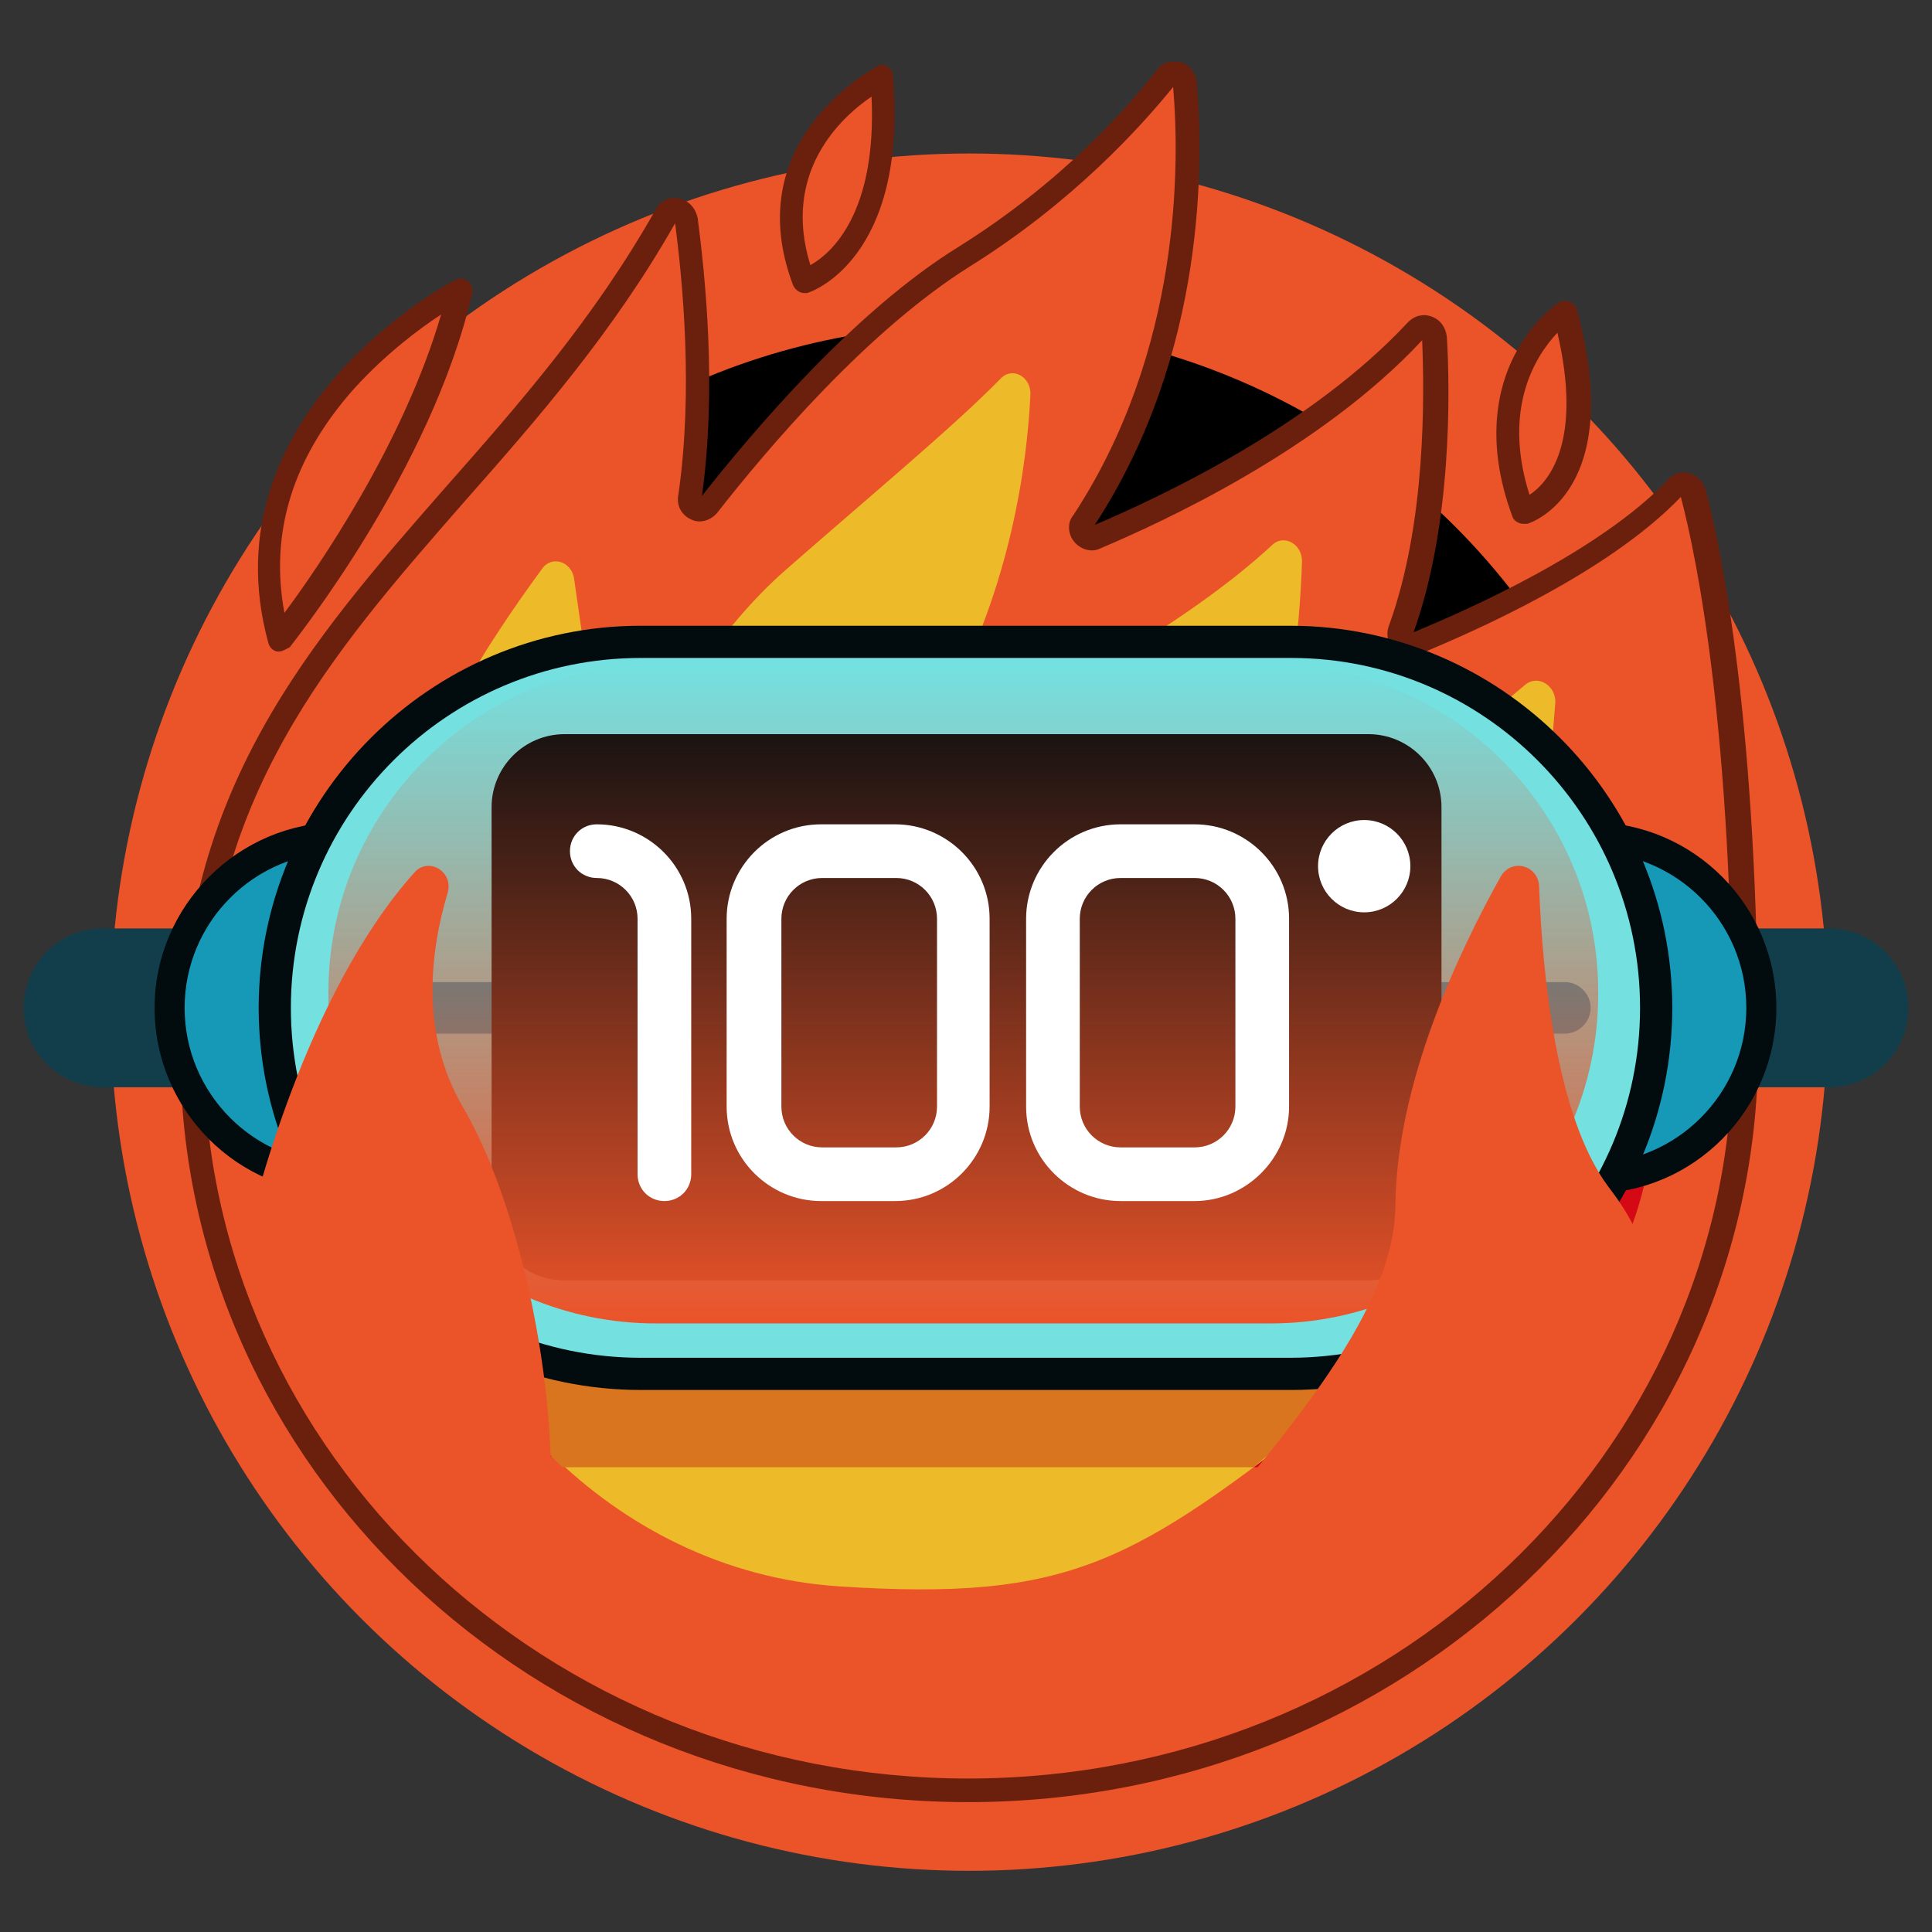 <svg id="Layer_1" xmlns="http://www.w3.org/2000/svg" viewBox="0 0 180 180"><rect x="0" y="0" width="180" height="180" fill="#333333" stroke="none"/><style>.st0{fill:#EB5329;} .st1{fill:#123E4C;} .st2{fill:#6B200E;} .st3{fill:#D50915;} .st4{fill:#EDBA29;} .st5{fill:#D9751E;} .st6{fill:#1699B7;} .st7{fill:#020C0F;} .st8{fill:#75E0E0;} .st9{fill:url(#SVGID_1_);} .st10{fill:#FFFFFF;}</style><circle class="st0" cx="90.3" cy="94.3" r="80"/><circle cx="90.3" cy="94.3" r="64"/><path class="st1" d="M170.4 101.3H9.6c-4.1 0-7.4-3.3-7.4-7.4 0-4.1 3.3-7.4 7.4-7.4h160.8c4.1 0 7.4 3.3 7.4 7.4 0 4.1-3.3 7.4-7.4 7.4z"/><path class="st0" d="M162.6 98.1c0 37.9-32.4 68.7-72.3 68.7S18 136 18 98.1C18 61.2 45.6 49.3 62.2 20c.5-.8 1.7-.6 1.8.4.7 5 1.8 15.7.3 26-.2 1 1.1 1.6 1.7.8 4.4-5.6 14-17.1 23.9-23.3s16.2-13.3 18.8-16.7c.6-.7 1.7-.4 1.7.6.6 6.6 1.1 24.8-9.4 40.8-.6.8.3 1.9 1.2 1.5 6.3-2.6 20.5-9.3 29.8-19.3.6-.6 1.6-.2 1.7.6.3 5.1.5 17.4-3.1 27.2-.3.8.5 1.6 1.3 1.3 5-2 17.6-7.5 24.2-14.5.5-.6 1.5-.3 1.7.4 1.2 5.1 4.8 21.5 4.8 52.3z"/><path class="st2" d="M90.2 167.9c-40.5 0-73.4-31.3-73.4-69.8 0-24.5 12-38.2 24.8-52.8 6.8-7.7 13.8-15.7 19.5-25.8.4-.8 1.3-1.2 2.2-1s1.5.9 1.7 1.8c.7 5.4 1.8 15.8.4 25.9C70.3 40 79.6 29 89.3 23c9.6-6 15.7-12.9 18.5-16.5.5-.7 1.4-.9 2.2-.7.8.2 1.4 1 1.5 1.8.6 7.1 1 25.2-9.5 41.3 5.9-2.5 20.1-9.1 29.2-18.9.6-.6 1.4-.8 2.2-.5s1.3 1 1.4 1.9c.3 4.9.5 17.5-3.1 27.5 5.1-2.1 17.3-7.5 23.7-14.2.5-.6 1.3-.8 2-.6s1.3.8 1.5 1.5c1.5 5.6 4.9 22 4.9 52.5-.2 38.5-33.1 69.8-73.6 69.8zM62.9 20.8C57.1 31 50.1 39 43.3 46.7 30.8 61 19 74.4 19 98.1c0 37.3 32 67.6 71.2 67.6s71.2-30.3 71.2-67.6c0-30-3.3-46.1-4.8-51.8-6.8 7.1-19.4 12.6-24.5 14.7-.8.3-1.6.1-2.2-.4-.6-.6-.8-1.5-.5-2.3 3.5-9.6 3.3-21.6 3.1-26.6-9.5 10.2-24.1 16.9-30 19.4-.8.4-1.8.1-2.4-.6-.6-.7-.7-1.8-.1-2.5 10.1-15.4 9.9-32.8 9.3-39.9-3 3.7-9.3 10.7-18.9 16.7s-18.9 17-23.6 23c-.6.7-1.6 1-2.4.6-.9-.4-1.4-1.3-1.2-2.3 1.4-9.7.4-19.9-.3-25.3z"/><path class="st3" d="M120 136.7H59.5c-18.8 0-34.1-15.4-34.1-34.1 0-18.8 15.4-34.1 34.1-34.1H120c18.8 0 34.1 15.4 34.1 34.1 0 18.7-15.4 34.1-34.1 34.1z"/><path class="st0" d="M141.9 47.7s8.2-2.5 3.8-18.7c0 0-8.5 5.8-3.8 18.7z"/><path class="st2" d="M141.9 48.8c-.4 0-.9-.3-1-.7-2.6-7-1.3-12.1.2-15 1.7-3.3 4-4.8 4.1-4.9.3-.2.7-.2 1-.1s.6.4.7.7c4.6 16.9-4.2 19.9-4.6 20h-.4zm3.2-17.8c-1.9 2-5.2 6.9-2.6 15.1 1.7-1.1 5-4.8 2.6-15.1z"/><path class="st0" d="M74.9 26.2s8.6-2.7 7.3-19.1c0 .1-12.2 6.2-7.3 19.1z"/><path class="st2" d="M74.9 27.3c-.4 0-.8-.3-1-.7-5.2-13.7 7.7-20.3 7.8-20.4.3-.2.7-.2 1 0s.5.5.5.9c1.4 17-7.6 20.1-8 20.2h-.3zM81.2 9c-2.8 1.9-8.4 7-5.7 15.7 2-1.1 6.2-4.9 5.7-15.7z"/><path class="st0" d="M26 59.6S39 43.5 42.8 27c0 0-22.5 11.7-16.8 32.6z"/><path class="st2" d="M26 60.7h-.2c-.4-.1-.7-.4-.8-.8-5.9-21.5 17.1-33.7 17.4-33.8.4-.2.8-.2 1.2.1.3.3.5.7.4 1.1-3.8 16.5-16.5 32.3-17 33-.4.2-.7.4-1 .4zm15.1-31.4c-2 1.3-5.2 3.7-8.1 6.9-5.7 6.4-7.9 13.4-6.5 20.9 3.2-4.3 11.1-15.8 14.6-27.8z"/><g><path class="st4" d="M96 36.8c-.3 6.3-1.8 17.9-8 29.1-.9 1.6.6 3.5 2.2 2.8 7.3-3.6 20.2-10.4 28.3-17.9 1.1-1.1 2.9-.1 2.8 1.6-.2 5.9-1.1 16.3-4.4 24.5-.7 1.7 1 3.4 2.4 2.5 6.2-3.8 16.5-10.2 22.8-15.6 1.2-1 2.9.1 2.8 1.7-1 13.6-5.3 53.5-20.7 65.5-18.6 14.6-24.4 18.2-46 16.8s-36.9-19.7-39-35.1c-2-14.9-12.3-27.6 11.3-59.7.9-1.3 2.8-.7 3 1L56 71.4c.3 1.8 2.3 2.3 3.1.8 2.8-5.3 7.9-13.7 14.1-19.1 7.4-6.5 15.6-13.3 20-17.8 1.1-1.2 2.9-.2 2.8 1.5z"/></g><g><path class="st5" d="M57.2 93.5c-7.3-.2-14.6-.2-21.9-.2.6 7.2 3 13.2 3.8 19.5 1.1 8.1 5.9 16.9 13.3 23.9h64.4c2.2-2 4.6-3.5 7.3-5.6 8.6-6.7 13.7-22.2 16.8-36.9-27.9 1.4-55.8-.1-83.7-.7z"/></g><g><path class="st6" d="M148.3 109.8H31.7c-8.7 0-15.9-7.2-15.9-15.9S23 78 31.7 78h116.5c8.7 0 15.9 7.2 15.9 15.9.1 8.7-7.1 15.9-15.8 15.9z"/><path class="st7" d="M148.3 111.2H31.7c-9.6 0-17.3-7.8-17.3-17.3s7.8-17.3 17.3-17.3h116.5c9.6 0 17.3 7.8 17.3 17.3s-7.7 17.3-17.2 17.3zM31.7 79.4c-8 0-14.5 6.5-14.5 14.5s6.5 14.5 14.5 14.5h116.5c8 0 14.5-6.5 14.5-14.5s-6.5-14.5-14.5-14.5H31.7z"/></g><g><path class="st8" d="M120.3 128H59.7c-18.8 0-34.1-15.4-34.1-34.1 0-18.8 15.4-34.1 34.1-34.1h60.5c18.8 0 34.1 15.4 34.1 34.1.1 18.7-15.3 34.1-34 34.1z"/><path class="st7" d="M120.3 129.5H59.7c-19.6 0-35.6-16-35.6-35.6s16-35.6 35.6-35.6h60.5c19.6 0 35.6 16 35.6 35.6s-15.9 35.6-35.5 35.6zM59.7 61.3c-18 0-32.6 14.6-32.6 32.6s14.6 32.6 32.6 32.6h60.5c18 0 32.6-14.6 32.6-32.6s-14.6-32.6-32.5-32.6H59.7z"/></g><path class="st6" d="M145.8 96.3H36.7c-1.3 0-2.4-1.1-2.4-2.4 0-1.3 1.1-2.4 2.4-2.4h109.1c1.3 0 2.4 1.1 2.4 2.4 0 1.3-1.1 2.4-2.4 2.4z"/><path class="st7" d="M127.4 119.3H52.6c-3.7 0-6.8-3-6.8-6.8V75.2c0-3.7 3-6.8 6.8-6.8h74.9c3.7 0 6.8 3 6.8 6.8v37.4c-.1 3.7-3.1 6.7-6.9 6.7z"/><linearGradient id="SVGID_1_" gradientUnits="userSpaceOnUse" x1="89.75" y1="56.713" x2="89.75" y2="118.047" gradientTransform="matrix(1 0 0 -1 0 180)"><stop offset="0" stop-color="#EB5329"/><stop offset=".995" stop-color="#EB5329" stop-opacity="0"/></linearGradient><path class="st9" d="M118.4 123.3H61.1c-16.8 0-30.5-13.7-30.5-30.5v-.4c0-16.8 13.7-30.5 30.5-30.5h57.3c16.8 0 30.5 13.7 30.5 30.5v.4c-.1 16.8-13.8 30.5-30.5 30.5z"/><g><circle class="st10" cx="127.1" cy="80.7" r="4.3"/><path class="st10" d="M83.4 111.9h-6.9c-4.8 0-8.8-3.9-8.8-8.8V85.6c0-4.8 3.9-8.8 8.8-8.8h6.9c4.8 0 8.8 3.9 8.8 8.8v17.5c0 4.8-3.9 8.8-8.8 8.8zm-6.8-30.1c-2.1 0-3.8 1.7-3.8 3.8v17.5c0 2.1 1.7 3.8 3.8 3.8h6.9c2.1 0 3.8-1.7 3.8-3.8V85.6c0-2.1-1.7-3.8-3.8-3.8h-6.9zM61.9 111.9c-1.4 0-2.5-1.1-2.5-2.5V85.6c0-2.1-1.7-3.8-3.8-3.8-1.4 0-2.5-1.1-2.5-2.5s1.1-2.5 2.5-2.5c4.8 0 8.8 3.9 8.8 8.8v23.8c0 1.4-1.1 2.5-2.5 2.5zM111.3 111.9h-6.9c-4.8 0-8.8-3.9-8.8-8.8V85.6c0-4.8 3.9-8.8 8.8-8.8h6.9c4.8 0 8.8 3.9 8.8 8.8v17.5c0 4.8-4 8.8-8.8 8.8zm-6.9-30.1c-2.1 0-3.8 1.7-3.8 3.8v17.5c0 2.1 1.7 3.8 3.8 3.8h6.9c2.1 0 3.8-1.7 3.8-3.8V85.6c0-2.1-1.7-3.8-3.8-3.8h-6.9z"/></g><g><path class="st0" d="M22.7 116.3c.9-4 5.8-23.7 15.9-35 1.3-1.5 3.7-.1 3.1 1.9-1.6 5.4-2.6 13 1.4 19.9 7.2 12.3 10 35.9 7.1 42.5-2.7 6.1-24.9-23.3-27.4-28-.2-.3-.2-.8-.1-1.3zM120.5 147.5c-1.8.8-10.6-1-9.5-2.7 4.7-7.4 18.9-20.8 19-32.4.1-11.5 5.9-23.7 9.8-30.7 1-1.8 3.6-1.1 3.6 1 .3 8.1 1.6 21.3 6.4 27.8 7 9.1 7.9 19.5-29.3 37z"/></g></svg>